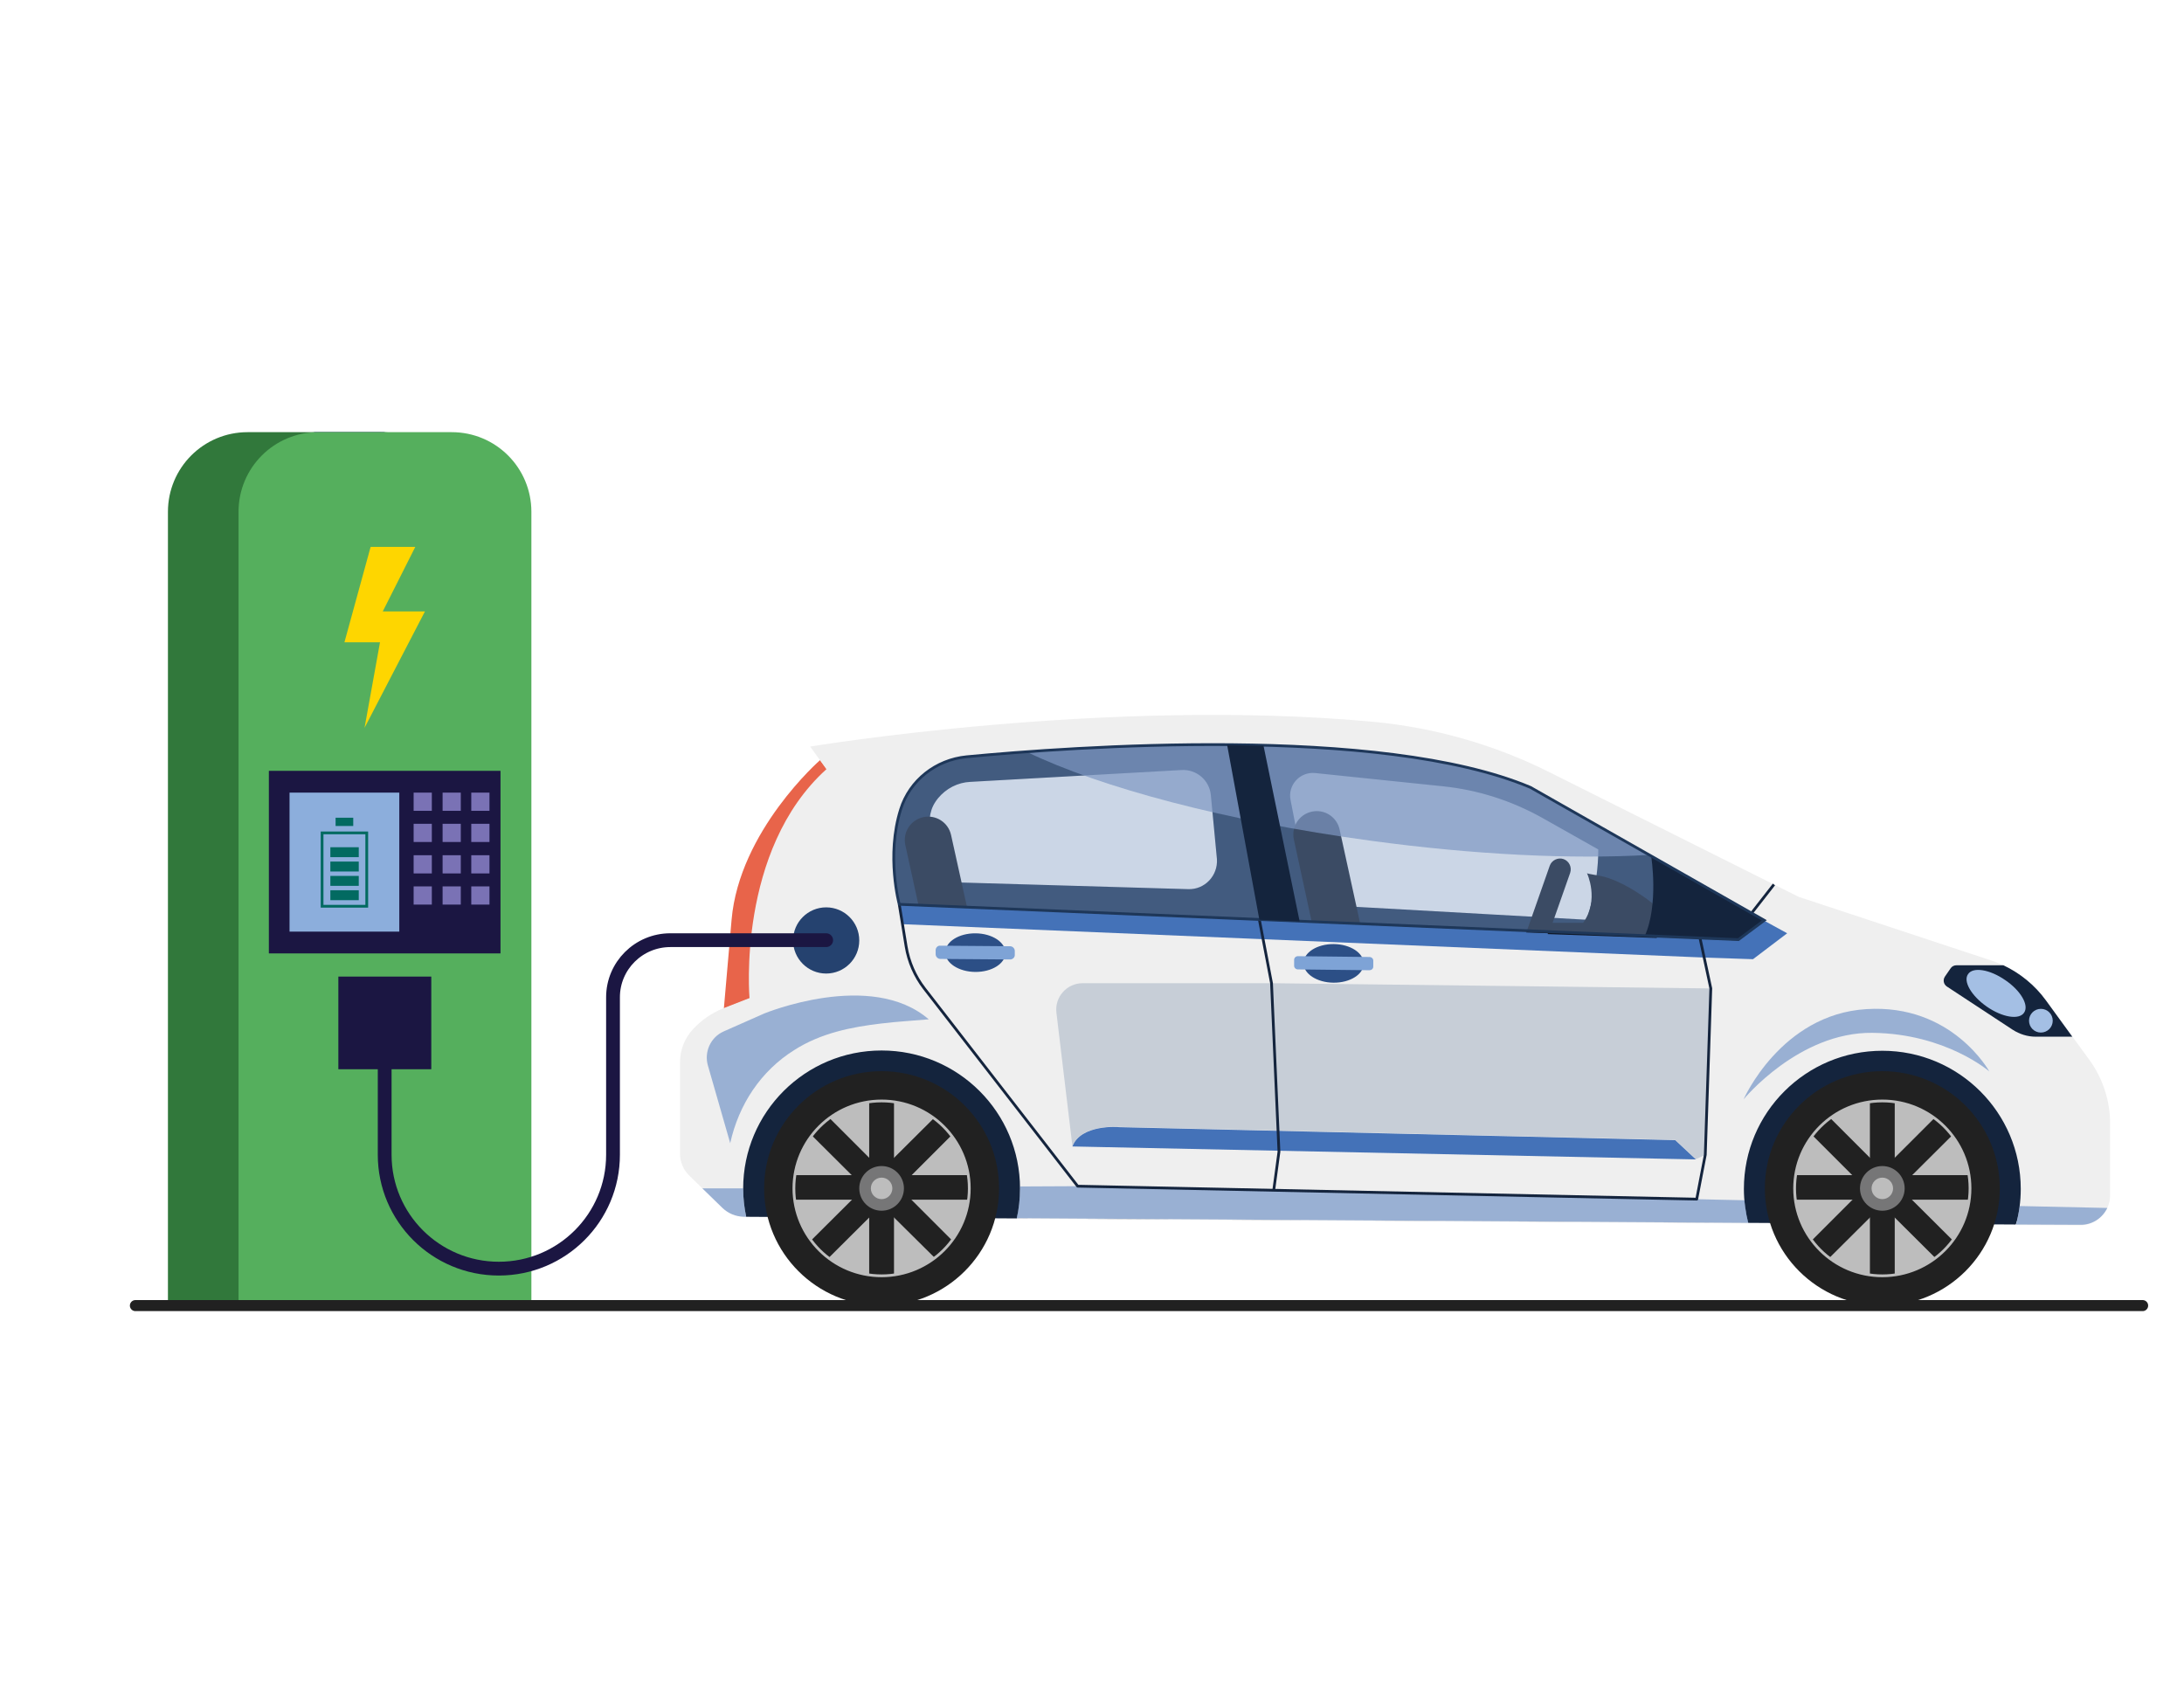 <?xml version="1.0" encoding="utf-8"?>
<!-- Generator: Adobe Illustrator 19.0.0, SVG Export Plug-In . SVG Version: 6.00 Build 0)  -->
<svg version="1.1" xmlns="http://www.w3.org/2000/svg" xmlns:xlink="http://www.w3.org/1999/xlink" x="0px" y="0px"
	 viewBox="0 0 792 612" style="enable-background:new 0 0 792 612;" xml:space="preserve">
<style type="text/css">
	.st0{fill:#31783B;}
	.st1{fill:#3C328D;}
	.st2{fill:#55AF5D;}
	.st3{fill:#FED600;}
	.st4{fill:#1B1642;}
	.st5{fill:#8CAEDC;}
	.st6{fill:none;stroke:#026A61;stroke-miterlimit:10;}
	.st7{fill:#026A61;}
	.st8{fill:#7A72B5;}
	.st9{fill:#E8644A;}
	.st10{fill:#14243D;}
	.st11{fill:#EFEFEF;}
	.st12{opacity:0.5;}
	.st13{fill:#4472B8;}
	.st14{opacity:0.5;fill:#A0AEC1;}
	.st15{fill:#1B3254;}
	.st16{fill:#0F1827;}
	.st17{opacity:0.4;fill:#7E98C2;}
	.st18{fill:none;stroke:#14243D;stroke-linejoin:round;stroke-miterlimit:10;}
	.st19{fill:#A4BFE4;}
	.st20{opacity:0.5;fill:#4472B8;}
	.st21{opacity:0.7;fill:#7E98C2;}
	.st22{fill:none;stroke:#1E3759;stroke-miterlimit:10;}
	.st23{fill:#2C4F86;}
	.st24{fill:#7EA3D6;}
	.st25{fill:#212121;}
	.st26{fill:#BDBDBD;}
	.st27{fill:#767677;}
	.st28{fill:none;stroke:#BDBDBD;stroke-miterlimit:10;}
	.st29{fill:#25426F;}
	.st30{fill:none;stroke:#1B1642;stroke-width:5;stroke-linecap:round;stroke-linejoin:round;stroke-miterlimit:10;}
	.st31{fill:none;stroke:#212121;stroke-width:4;stroke-linecap:round;stroke-miterlimit:10;}
</style>
<g id="Layer_1">
	<g>
		<g>
			<path id="XMLID_3_" class="st0" d="M167,473.4H60.9V185.6c0-16,12.9-28.9,28.9-28.9h48.4c16,0,28.9,12.9,28.9,28.9V473.4z"/>
			<rect id="XMLID_90_" x="113.9" y="156.7" class="st1" width="25.6" height="18.8"/>
			<path id="XMLID_89_" class="st2" d="M192.6,473.4H86.5V185.6c0-16,12.9-28.9,28.9-28.9h48.4c16,0,28.9,12.9,28.9,28.9V473.4z"/>
			<polygon id="XMLID_88_" class="st3" points="134.4,198.3 150.6,198.3 138.8,221.7 154.1,221.7 132.2,263.9 137.8,232.9 
				124.9,232.9 			"/>
			<rect id="XMLID_87_" x="97.5" y="279.5" class="st4" width="84" height="66.2"/>
			<rect id="XMLID_86_" x="105" y="287.4" class="st5" width="39.8" height="50.4"/>
			<g>
				<rect id="XMLID_85_" x="116.8" y="302" class="st6" width="16.2" height="26.6"/>
				<rect id="XMLID_84_" x="119.8" y="307.2" class="st7" width="10.3" height="3.6"/>
				<rect id="XMLID_83_" x="119.8" y="312.4" class="st7" width="10.3" height="3.6"/>
				<rect id="XMLID_82_" x="119.8" y="317.6" class="st7" width="10.3" height="3.6"/>
				<rect id="XMLID_81_" x="119.8" y="322.8" class="st7" width="10.3" height="3.6"/>
				<rect id="XMLID_80_" x="121.7" y="296.5" class="st7" width="6.4" height="3"/>
			</g>
			<rect id="XMLID_79_" x="150" y="287.4" class="st8" width="6.6" height="6.6"/>
			<rect id="XMLID_78_" x="160.5" y="287.4" class="st8" width="6.6" height="6.6"/>
			<rect id="XMLID_77_" x="170.9" y="287.4" class="st8" width="6.6" height="6.6"/>
			<rect id="XMLID_76_" x="150" y="298.7" class="st8" width="6.6" height="6.6"/>
			<rect id="XMLID_75_" x="160.5" y="298.7" class="st8" width="6.6" height="6.6"/>
			<rect id="XMLID_74_" x="170.9" y="298.7" class="st8" width="6.6" height="6.6"/>
			<rect id="XMLID_73_" x="150" y="310.1" class="st8" width="6.6" height="6.6"/>
			<rect id="XMLID_72_" x="160.5" y="310.1" class="st8" width="6.6" height="6.6"/>
			<rect id="XMLID_71_" x="170.9" y="310.1" class="st8" width="6.6" height="6.6"/>
			<rect id="XMLID_70_" x="150" y="321.4" class="st8" width="6.6" height="6.6"/>
			<rect id="XMLID_69_" x="160.5" y="321.4" class="st8" width="6.6" height="6.6"/>
			<rect id="XMLID_68_" x="170.9" y="321.4" class="st8" width="6.6" height="6.6"/>
			<rect id="XMLID_67_" x="122.7" y="354.1" class="st4" width="33.7" height="33.6"/>
			<g>
				<path id="XMLID_66_" class="st9" d="M297.4,275.6c0,0-29.3,25.6-32.1,57.9c-2.8,32.2-2.8,32.2-2.8,32.2l9.5-3.7
					c0,0,25-16.1,25.5-18c0.5-2,7.1-37.9,7.1-38.5c0-0.7,4.3-19.5,4.3-19.5l-9-7L297.4,275.6z"/>
				<polygon id="XMLID_65_" class="st10" points="731,444 368.7,441.8 270.6,441.2 256.2,425.5 262.4,399.6 295.5,375.9 
					712.3,375.9 744.5,409.9 				"/>
				<path class="st11" d="M757.4,383.9l-15.5-21.2c-5-6.8-12-11.9-20-14.5l-69.6-23l-90.2-45.1c-20.1-10.1-41.9-16.3-64.3-18.4
					c-96.5-8.9-204,9-204,9l5.9,8.2c-32.6,29.4-27.9,83-27.9,83l-9.5,3.7c-4.2,1.7-8,4.3-11.1,7.7c-3,3.3-4.6,7.5-4.6,11.9v33.1
					c0,3,1.2,5.9,3.4,8L262,438c2.1,2,4.8,3.1,7.7,3.2l0.9,0c-0.7-3.3-1.1-6.7-1.1-10.2c0-27.7,22.5-50.1,50.2-50.1
					c27.7,0,50.2,22.4,50.2,50.1c0,3.7-0.4,7.4-1.2,10.9l265.3,1.7c-1-4-1.6-8.2-1.6-12.5c0-27.7,22.5-50.1,50.2-50.1
					c27.7,0,50.2,22.4,50.2,50.1c0,4.5-0.6,8.9-1.8,13.1l23.2,0.1c6,0,11-4.8,11-10.9v-25.6C765.3,399.1,762.5,390.8,757.4,383.9z
					 M430.9,322.4l-92.6-2.7l-1.4-16.8c0-6.4,0.2-9.7,3.3-13.5c2.9-3.5,7.1-5.7,11.7-5.9l76.6-4.3c5.4-0.3,10.1,3.7,10.6,9.1
					l2.2,23.2C441.7,317.5,436.9,322.6,430.9,322.4z M575.4,333.5l-100-5.6l-7.4-37.8c-1.1-5.4,3.4-10.4,9-9.8l46.3,4.8
					c12.6,1.3,24.8,5.2,35.9,11.4l20.4,11.5C579.6,321.5,575.4,333.5,575.4,333.5z"/>
				<g class="st12">
					<path id="XMLID_61_" class="st13" d="M254.7,430.9l7.3,7.1c2.1,2,4.8,3.1,7.7,3.2l0.9,0c-0.7-3.3-1.1-6.7-1.1-10.2
						c0,0,0-0.1,0-0.1L254.7,430.9z"/>
					<path id="XMLID_60_" class="st13" d="M764.2,438l-31.8-0.7c-0.3,2.3-0.7,4.5-1.3,6.7l23.2,0.1
						C758.7,444.2,762.4,441.7,764.2,438z"/>
					<path id="XMLID_59_" class="st13" d="M634,443.4c-0.7-2.7-1.1-5.4-1.4-8.2l-241.8-5.1l-20.9,0.1c0,0.2,0,0.4,0,0.6
						c0,3.7-0.4,7.4-1.2,10.9L634,443.4z"/>
				</g>
				<polygon id="XMLID_58_" class="st13" points="618,347.2 635.7,347.8 648.1,338.4 639.7,333.8 630.2,340.9 616.5,340.3 				"/>
				<polygon id="XMLID_57_" class="st13" points="327.2,335.1 618,347.2 616.5,340.3 326.1,327.9 				"/>
				<path id="XMLID_56_" class="st13" d="M388.9,415.7l226.1,4.7l-7.5-7l-201.7-4.7C405.7,408.6,391.9,407.6,388.9,415.7z"/>
				<path id="XMLID_55_" class="st14" d="M461.1,356.5h-68.5c-5.7,0-10.2,5-9.5,10.7l5.8,48.4c3-8.1,16.9-7,16.9-7l201.7,4.7l7.5,7
					l3.5-1.6l2-60.3L461.1,356.5z"/>
				<path class="st15" d="M554.9,285.7c-54.3-22.9-166.5-14.7-204.5-11.1c-11,1-20.6,8.5-23.9,19.1c-5.2,16.8-0.5,34.4-0.5,34.4
					l304.2,12.9l9.4-7L554.9,285.7z M430.9,322.4l-92.6-2.7l-1.4-16.8c0-6.4,0.2-9.7,3.3-13.5c2.9-3.5,7.1-5.7,11.7-5.9l76.6-4.3
					c5.4-0.3,10.1,3.7,10.6,9.1l2.2,23.2C441.7,317.5,436.9,322.6,430.9,322.4z M575.4,333.5l-100-5.6l-7.4-37.8
					c-1.1-5.4,3.4-10.4,9-9.8l46.3,4.8c12.6,1.3,24.8,5.2,35.9,11.4l20.4,11.5C579.6,321.5,575.4,333.5,575.4,333.5z"/>
				<path id="XMLID_51_" class="st16" d="M590.6,321.7c-3.1-1.7-6.3-3.2-9.7-4c-0.6-0.2-5.2-0.8-5.4-1.1c0,0,4.6,9.7-1.4,18h-12.8
					v4.1l39.4,1.4c0,0,6.3-5.3,6.6-5.5c0.5-0.4-9.3-8.1-10.3-8.8C595,324.4,592.9,323,590.6,321.7z"/>
				<path id="XMLID_50_" class="st16" d="M567,311.5c-2-0.7-4.3,0.4-5,2.4l-8.5,24.2l8.2,0.3l7.7-21.9
					C570.1,314.4,569,312.2,567,311.5z"/>
				<path id="XMLID_49_" class="st16" d="M485.8,300.8c-1-4.6-5.5-7.5-10.1-6.5c-4.6,1-7.5,5.5-6.5,10.1l6.5,30l17.6,0.7
					L485.8,300.8z"/>
				<path id="XMLID_48_" class="st16" d="M344.9,302.8c-1-4.6-5.5-7.5-10.1-6.5s-7.5,5.5-6.5,10.1l4.8,21.9l17.6,0.7L344.9,302.8z"
					/>
				<path id="XMLID_47_" class="st17" d="M326.1,327.9c0,0-4.8-17.6,0.5-34.4c3.3-10.6,12.8-18,23.9-19.1
					c38-3.6,150.2-11.8,204.5,11.1l84.8,48.2l-9.4,7L326.1,327.9z"/>
				<path id="XMLID_46_" class="st18" d="M326.1,327.9l2.5,15.3c0.9,5.5,3.2,10.8,6.6,15.2l55.6,71.7l224.5,4.7l3.1-16.1l2-60.3
					l-3.9-18.2"/>
				<polyline id="XMLID_45_" class="st18" points="456.7,333.5 461.1,356.5 463.8,417.6 461.9,431.6 				"/>
				<path id="XMLID_44_" class="st10" d="M741.9,362.7c-4-5.5-9.3-9.8-15.4-12.7h-17c-0.9,0-1.7,0.4-2.2,1.2l-2,2.9
					c-0.8,1.2-0.5,2.8,0.7,3.6l23.9,15.7c2.5,1.6,5.4,2.5,8.3,2.5h13.3L741.9,362.7z"/>
				<line id="XMLID_43_" class="st18" x1="635.1" y1="331.2" x2="643.3" y2="320.7"/>
				<path id="XMLID_42_" class="st10" d="M598.8,310.6c0,0,2.8,17.5-2.4,28.9l33.9,1.4l9.4-7L598.8,310.6z"/>
				<path id="XMLID_41_" class="st19" d="M734,367.2c-1.8,2.7-7.9,1.7-13.5-2.2c-5.6-3.9-8.7-9.2-6.8-11.8c1.8-2.7,7.9-1.7,13.5,2.2
					C732.8,359.2,735.9,364.5,734,367.2z"/>
				<ellipse id="XMLID_40_" class="st19" cx="740.1" cy="370.1" rx="4.3" ry="4.3"/>
				<path id="XMLID_39_" class="st20" d="M319.7,371.1c-11.1,1.3-22,3.5-31.6,9.6c-12.2,7.6-20.2,19.8-23.3,33.8l-8.1-28.2
					c-1.4-4.9,1-10.2,5.7-12.3l14.7-6.5c0,0,38.7-16,59.7,2.1C331.2,370.1,325.4,370.4,319.7,371.1z"/>
				<path id="XMLID_38_" class="st20" d="M632.3,398.6c0,0,20-24.4,46.7-24.1c26.7,0.3,42.4,14,42.4,14s-13.5-24.6-44.6-22.6
					C645.8,367.8,632.3,398.6,632.3,398.6z"/>
				<path id="XMLID_37_" class="st21" d="M554.9,285.7c-46-19.4-133.6-16.5-182.4-13c26.5,12.8,71.9,25,124.3,32.1
					c38.1,5.2,73.4,6.8,100.9,5.2L554.9,285.7z"/>
				<path id="XMLID_36_" class="st22" d="M326.1,327.9c0,0-4.8-17.6,0.5-34.4c3.3-10.6,12.8-18,23.9-19.1
					c38-3.6,150.2-11.8,204.5,11.1l84.8,48.2l-9.4,7L326.1,327.9z"/>
				<polygon id="XMLID_35_" class="st10" points="445,270.1 456.7,333.5 471.3,334.1 458.2,270.4 				"/>
				<g>
					
						<ellipse id="XMLID_34_" transform="matrix(1 9.675669e-003 -9.675669e-003 1 3.402 -4.663)" class="st23" cx="483.6" cy="349.3" rx="10.9" ry="7"/>
					<path id="XMLID_2_" class="st24" d="M496.6,351.8l-25.9-0.3c-0.8,0-1.4-0.6-1.4-1.3l0-2.2c0-0.7,0.6-1.3,1.4-1.3l25.9,0.3
						c0.8,0,1.4,0.6,1.4,1.3l0,2.2C498,351.3,497.3,351.8,496.6,351.8z"/>
				</g>
				<g>
					
						<ellipse id="XMLID_33_" transform="matrix(1 9.675669e-003 -9.675669e-003 1 3.358 -3.406)" class="st23" cx="353.7" cy="345.4" rx="10.9" ry="7"/>
					<path id="XMLID_1_" class="st24" d="M366.3,347.9l-25.3-0.2c-0.9,0-1.7-0.8-1.7-1.7l0-1.5c0-0.9,0.8-1.7,1.7-1.6l25.3,0.2
						c0.9,0,1.7,0.8,1.7,1.7l0,1.5C368,347.2,367.2,347.9,366.3,347.9z"/>
				</g>
				<g>
					<ellipse id="XMLID_32_" class="st25" cx="682.6" cy="430.9" rx="42.6" ry="42.5"/>
					<ellipse id="XMLID_31_" class="st26" cx="682.6" cy="430.9" rx="31.8" ry="31.7"/>
					<g>
						<g>
							<rect id="XMLID_30_" x="678.1" y="398.6" class="st25" width="9" height="29.2"/>
							<rect id="XMLID_29_" x="678.1" y="433.4" class="st25" width="9" height="29.2"/>
						</g>
						<g>
							<polygon id="XMLID_28_" class="st25" points="683.8,425.5 677.4,431.8 656.7,411.1 663.1,404.8 							"/>
							<polygon id="XMLID_27_" class="st25" points="708.5,450.1 702.1,456.4 681.4,435.8 687.7,429.4 							"/>
						</g>
						<g>
							<rect id="XMLID_26_" x="650.5" y="426.1" class="st25" width="29.3" height="8.9"/>
							<rect id="XMLID_25_" x="685.4" y="426.1" class="st25" width="29.3" height="8.9"/>
						</g>
						<g>
							<polygon id="XMLID_24_" class="st25" points="677.4,429.4 683.8,435.8 663.1,456.4 656.7,450.1 							"/>
							<polygon id="XMLID_23_" class="st25" points="702.1,404.8 708.5,411.1 687.7,431.8 681.4,425.5 							"/>
						</g>
					</g>
					<ellipse id="XMLID_22_" class="st27" cx="682.6" cy="430.9" rx="8.1" ry="8.1"/>
					<ellipse id="XMLID_21_" class="st26" cx="682.6" cy="430.9" rx="3.9" ry="3.9"/>
					<ellipse id="XMLID_20_" class="st28" cx="682.6" cy="430.9" rx="31.8" ry="31.7"/>
				</g>
				<g>
					<ellipse id="XMLID_19_" class="st25" cx="319.7" cy="430.9" rx="42.6" ry="42.5"/>
					<ellipse id="XMLID_18_" class="st26" cx="319.7" cy="430.9" rx="31.8" ry="31.7"/>
					<g>
						<g>
							<rect id="XMLID_17_" x="315.2" y="398.6" class="st25" width="9" height="29.2"/>
							<rect id="XMLID_16_" x="315.2" y="433.4" class="st25" width="9" height="29.2"/>
						</g>
						<g>
							<polygon id="XMLID_15_" class="st25" points="320.9,425.5 314.6,431.8 293.8,411.1 300.2,404.8 							"/>
							<polygon id="XMLID_14_" class="st25" points="345.6,450.1 339.3,456.4 318.5,435.8 324.9,429.4 							"/>
						</g>
						<g>
							<rect id="XMLID_13_" x="287.6" y="426.1" class="st25" width="29.3" height="8.9"/>
							<rect id="XMLID_12_" x="322.5" y="426.1" class="st25" width="29.3" height="8.9"/>
						</g>
						<g>
							<polygon id="XMLID_11_" class="st25" points="314.6,429.4 320.9,435.8 300.2,456.4 293.8,450.1 							"/>
							<polygon id="XMLID_10_" class="st25" points="339.3,404.8 345.6,411.1 324.9,431.8 318.5,425.5 							"/>
						</g>
					</g>
					<ellipse id="XMLID_9_" class="st27" cx="319.7" cy="430.9" rx="8.1" ry="8.1"/>
					<ellipse id="XMLID_8_" class="st26" cx="319.7" cy="430.9" rx="3.9" ry="3.9"/>
					<ellipse id="XMLID_7_" class="st28" cx="319.7" cy="430.9" rx="31.8" ry="31.7"/>
				</g>
			</g>
			<ellipse id="XMLID_6_" class="st29" cx="299.6" cy="341" rx="12" ry="12"/>
			<path id="XMLID_5_" class="st30" d="M139.5,370.9v47.8c0,22.8,18.5,41.3,41.4,41.3h0c22.9,0,41.4-18.5,41.4-41.3v-57.1
				c0-11.4,9.3-20.7,20.8-20.7h56.5"/>
		</g>
		<line id="XMLID_4_" class="st31" x1="49.1" y1="473.4" x2="777" y2="473.4"/>
	</g>
</g>
<g id="Layer_2">
</g>
</svg>
